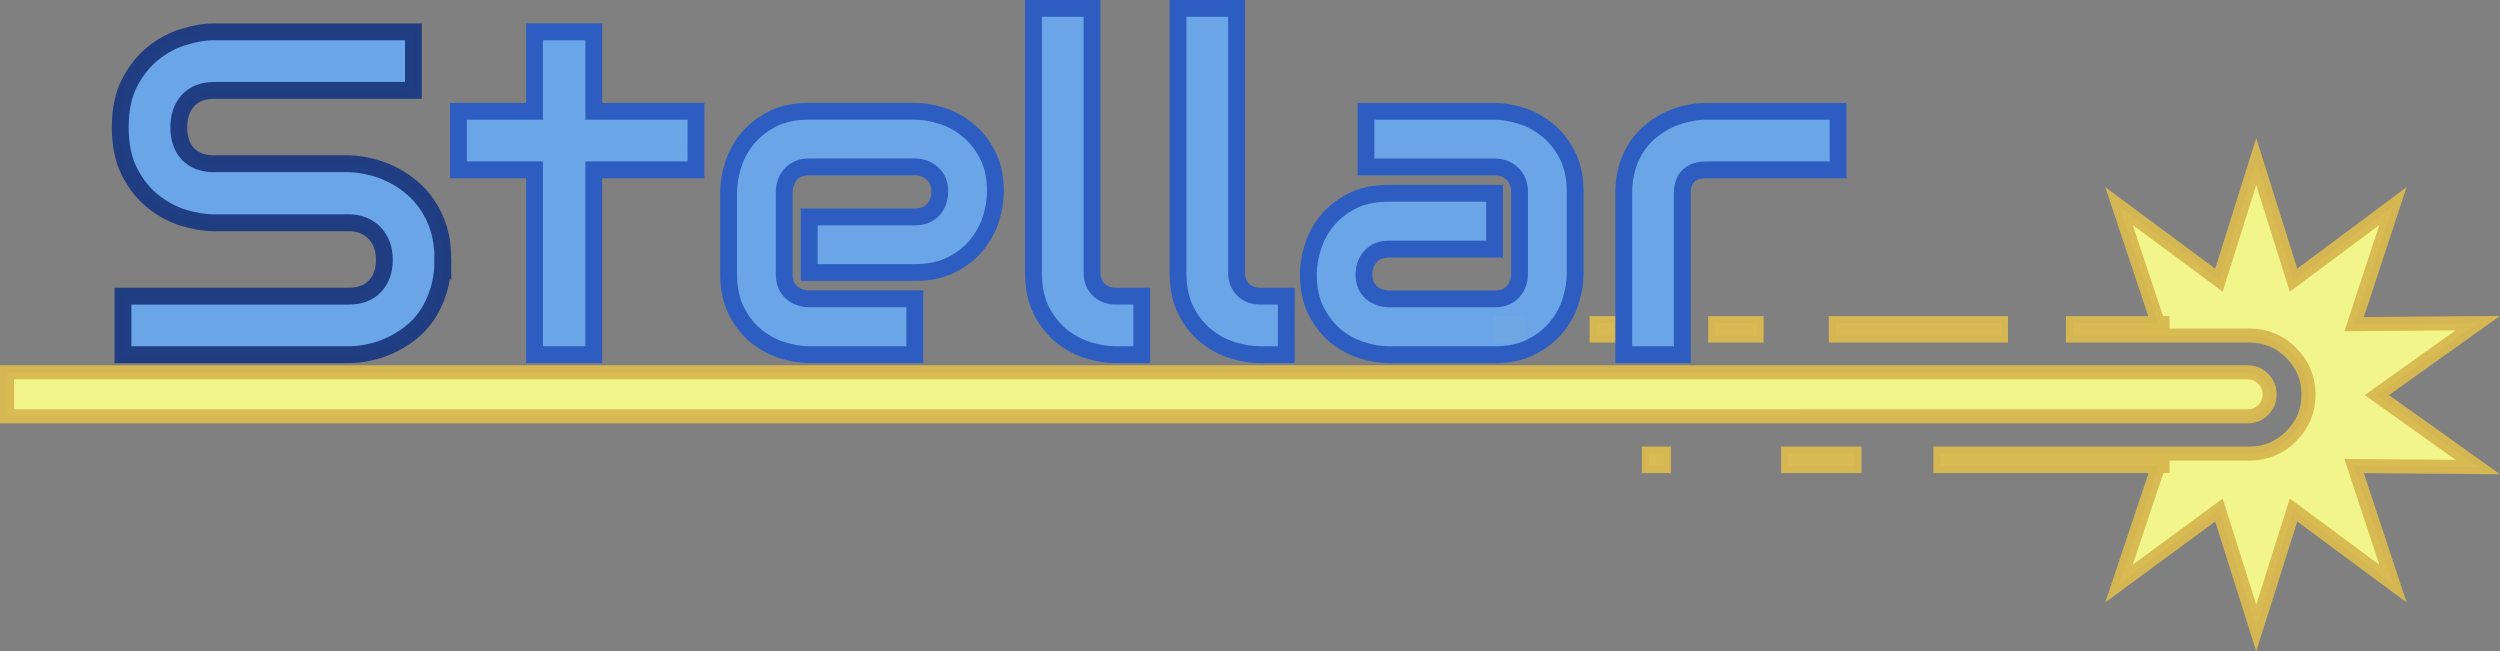 <?xml version="1.0" encoding="UTF-8" standalone="no"?>
<!-- Created with Inkscape (http://www.inkscape.org/) -->

<svg
   width="90.435mm"
   height="23.564mm"
   viewBox="0 0 90.435 23.564"
   version="1.1"
   id="svg1"
   xml:space="preserve"
   xmlns="http://www.w3.org/2000/svg"
   xmlns:svg="http://www.w3.org/2000/svg"><rect x="0" y="0" width="90.435" height="23.564" fill="#808080" stroke="none"/><defs
     id="defs1" /><g
     id="layer1"
     transform="translate(-69.868,-43.809)"><g
       id="g20"><path
         d="m 151.185,57.277 c 0.212,0 0.396,0.078 0.552,0.234 0.156,0.156 0.234,0.346 0.234,0.571 0,0.212 -0.078,0.396 -0.234,0.553 -0.156,0.156 -0.34,0.234 -0.552,0.234 H 70.122 v -1.592 z m 4.664,0.824 3.652,2.603 -4.476,-0.037 1.405,4.252 -3.596,-2.66 -1.349,4.27 -1.349,-4.27 -3.615,2.66 1.423,-4.252 0.15,-0.45 h 3.147 c 0.587,0 1.089,-0.209 1.508,-0.627 0.418,-0.418 0.627,-0.921 0.627,-1.508 0,-0.587 -0.209,-1.089 -0.627,-1.508 -0.418,-0.418 -0.921,-0.627 -1.508,-0.627 h -3.147 l -0.15,-0.412 -1.423,-4.27 3.615,2.678 1.349,-4.289 1.349,4.289 3.596,-2.678 -1.405,4.27 4.476,-0.037 z m -15.789,2.566 v -0.45 h 8.035 v 0.45 z m 4.795,-4.72 v -0.45 h 3.24 v 0.45 z m -8.578,0 v -0.45 h 5.975 v 0.45 z m -4.364,0 v -0.45 h 1.498 v 0.45 z m -4.289,0 v -0.45 h 0.618 v 0.45 z m -3.465,0 v -0.45 h 0.618 v 0.45 z m 10.395,4.72 v -0.45 h 2.397 v 0.45 z m -5.038,0 v -0.45 h 0.543 v 0.45 z"
         id="path1-6"
         style="fill:#f2f589;fill-opacity:1;stroke:#d7b951;stroke-width:0.508;stroke-dasharray:none;stroke-opacity:0.967" /><path
         style="font-size:3.175px;font-family:Audiowide;-inkscape-font-specification:'Audiowide, Normal';fill:#69a8eb;fill-opacity:0.959;stroke:#2e5dc2;stroke-width:0.609;stroke-linecap:round"
         d="m 136.36,49.953 h -4.764 q -0.432,0 -0.652,0.22 -0.22,0.212 -0.22,0.627 v 5.839 h -2.118 v -5.839 q 0,-0.546 0.138,-0.977 0.138,-0.432 0.366,-0.757 0.236,-0.334 0.538,-0.562 0.301,-0.236 0.627,-0.383 0.334,-0.147 0.668,-0.212 0.342,-0.073 0.635,-0.073 h 4.781 z"
         id="path10" /><path
         style="font-size:3.175px;font-family:Audiowide;-inkscape-font-specification:'Audiowide, Normal';fill:#69a8eb;fill-opacity:0.959;stroke:#2e5dc2;stroke-width:0.609;stroke-linecap:round"
         d="m 126.848,53.724 q 0,0.44 -0.155,0.953 -0.155,0.505 -0.505,0.945 -0.342,0.432 -0.904,0.725 -0.554,0.293 -1.352,0.293 h -3.82 q -0.44,0 -0.953,-0.155 -0.505,-0.155 -0.945,-0.497 -0.432,-0.35 -0.725,-0.904 -0.293,-0.562 -0.293,-1.36 0,-0.44 0.155,-0.953 0.155,-0.513 0.497,-0.945 0.35,-0.44 0.904,-0.733 0.562,-0.293 1.36,-0.293 h 3.82 v 2.02 h -3.82 q -0.432,0 -0.668,0.269 -0.236,0.261 -0.236,0.652 0,0.415 0.269,0.652 0.277,0.228 0.652,0.228 h 3.803 q 0.432,0 0.668,-0.261 0.236,-0.261 0.236,-0.652 v -2.956 q 0,-0.415 -0.261,-0.66 -0.252,-0.244 -0.643,-0.244 h -4.65 v -2.012 h 4.65 q 0.44,0 0.945,0.155 0.513,0.155 0.945,0.505 0.44,0.342 0.733,0.904 0.293,0.554 0.293,1.352 z"
         id="path8" /><path
         style="font-size:3.175px;font-family:Audiowide;-inkscape-font-specification:'Audiowide, Normal';fill:#69a8eb;fill-opacity:0.959;stroke:#2e5dc2;stroke-width:0.609;stroke-linecap:round"
         d="m 116.398,56.639 h -0.945 q -0.456,0 -0.977,-0.155 -0.513,-0.155 -0.961,-0.505 -0.448,-0.358 -0.741,-0.92 -0.293,-0.57 -0.293,-1.393 v -9.553 h 2.118 v 9.553 q 0,0.391 0.244,0.627 0.244,0.228 0.611,0.228 h 0.945 z"
         id="path7" /><path
         style="font-size:3.175px;font-family:Audiowide;-inkscape-font-specification:'Audiowide, Normal';fill:#69a8eb;fill-opacity:0.959;stroke:#2e5dc2;stroke-width:0.609;stroke-linecap:round"
         d="m 111.17,56.639 h -0.945 q -0.456,0 -0.977,-0.155 -0.513,-0.155 -0.961,-0.505 -0.448,-0.358 -0.741,-0.92 -0.293,-0.57 -0.293,-1.393 v -9.553 h 2.118 v 9.553 q 0,0.391 0.244,0.627 0.244,0.228 0.611,0.228 h 0.945 z"
         id="path6" /><path
         style="font-size:3.175px;font-family:Audiowide;-inkscape-font-specification:'Audiowide, Normal';fill:#69a8eb;fill-opacity:0.959;stroke:#2e5dc2;stroke-width:0.609;stroke-linecap:round"
         d="m 105.876,50.751 q 0,0.44 -0.155,0.953 -0.155,0.505 -0.505,0.945 -0.342,0.432 -0.904,0.725 -0.554,0.293 -1.352,0.293 h -3.82 v -2.012 h 3.82 q 0.432,0 0.668,-0.261 0.236,-0.269 0.236,-0.66 0,-0.415 -0.269,-0.652 -0.261,-0.236 -0.635,-0.236 h -3.82 q -0.432,0 -0.668,0.269 -0.236,0.261 -0.236,0.652 v 2.956 q 0,0.424 0.261,0.66 0.269,0.236 0.66,0.236 h 3.803 v 2.02 H 99.141 q -0.44,0 -0.953,-0.155 -0.505,-0.155 -0.945,-0.497 -0.432,-0.35 -0.725,-0.904 -0.293,-0.562 -0.293,-1.36 v -2.973 q 0,-0.44 0.155,-0.945 0.155,-0.513 0.497,-0.945 0.35,-0.44 0.904,-0.733 0.562,-0.293 1.36,-0.293 h 3.82 q 0.44,0 0.945,0.155 0.513,0.155 0.945,0.505 0.44,0.342 0.733,0.904 0.293,0.554 0.293,1.352 z"
         id="path5" /><path
         style="font-size:3.175px;font-family:Audiowide;-inkscape-font-specification:'Audiowide, Normal';fill:#69a8eb;fill-opacity:0.959;stroke:#2e5dc2;stroke-width:0.609;stroke-linecap:round"
         d="m 95.044,49.953 h -3.698 v 6.686 h -2.142 V 49.953 H 86.452 v -2.118 h 2.753 v -2.875 h 2.142 v 2.875 h 3.698 z"
         id="path4" /><path
         style="font-size:3.175px;font-family:Audiowide;-inkscape-font-specification:'Audiowide, Normal';fill:#69a8eb;fill-opacity:0.959;stroke:#1e3b81;stroke-width:0.609;stroke-linecap:round;stroke-dasharray:none;stroke-opacity:0.967"
         d="m 85.89,53.203 q 0,0.627 -0.163,1.132 -0.155,0.497 -0.415,0.88 -0.261,0.383 -0.611,0.652 -0.35,0.269 -0.725,0.44 -0.375,0.171 -0.766,0.252 -0.383,0.081 -0.725,0.081 h -8.169 v -2.118 h 8.169 q 0.611,0 0.945,-0.358 0.342,-0.358 0.342,-0.961 0,-0.293 -0.09,-0.538 -0.09,-0.244 -0.261,-0.423 -0.163,-0.179 -0.407,-0.277 -0.236,-0.098 -0.529,-0.098 h -4.87 q -0.513,0 -1.108,-0.179 -0.595,-0.187 -1.108,-0.595 -0.505,-0.407 -0.847,-1.067 -0.334,-0.66 -0.334,-1.613 0,-0.953 0.334,-1.604 0.342,-0.66 0.847,-1.067 0.513,-0.415 1.108,-0.595 0.595,-0.187 1.108,-0.187 H 84.823 v 2.118 h -7.208 q -0.603,0 -0.945,0.366 -0.334,0.366 -0.334,0.969 0,0.611 0.334,0.969 0.342,0.35 0.945,0.35 h 4.87 0.016 q 0.342,0.008 0.725,0.098 0.383,0.081 0.757,0.261 0.383,0.179 0.725,0.456 0.342,0.269 0.603,0.652 0.269,0.383 0.424,0.88 0.155,0.497 0.155,1.124 z"
         id="text2" /></g></g></svg>

